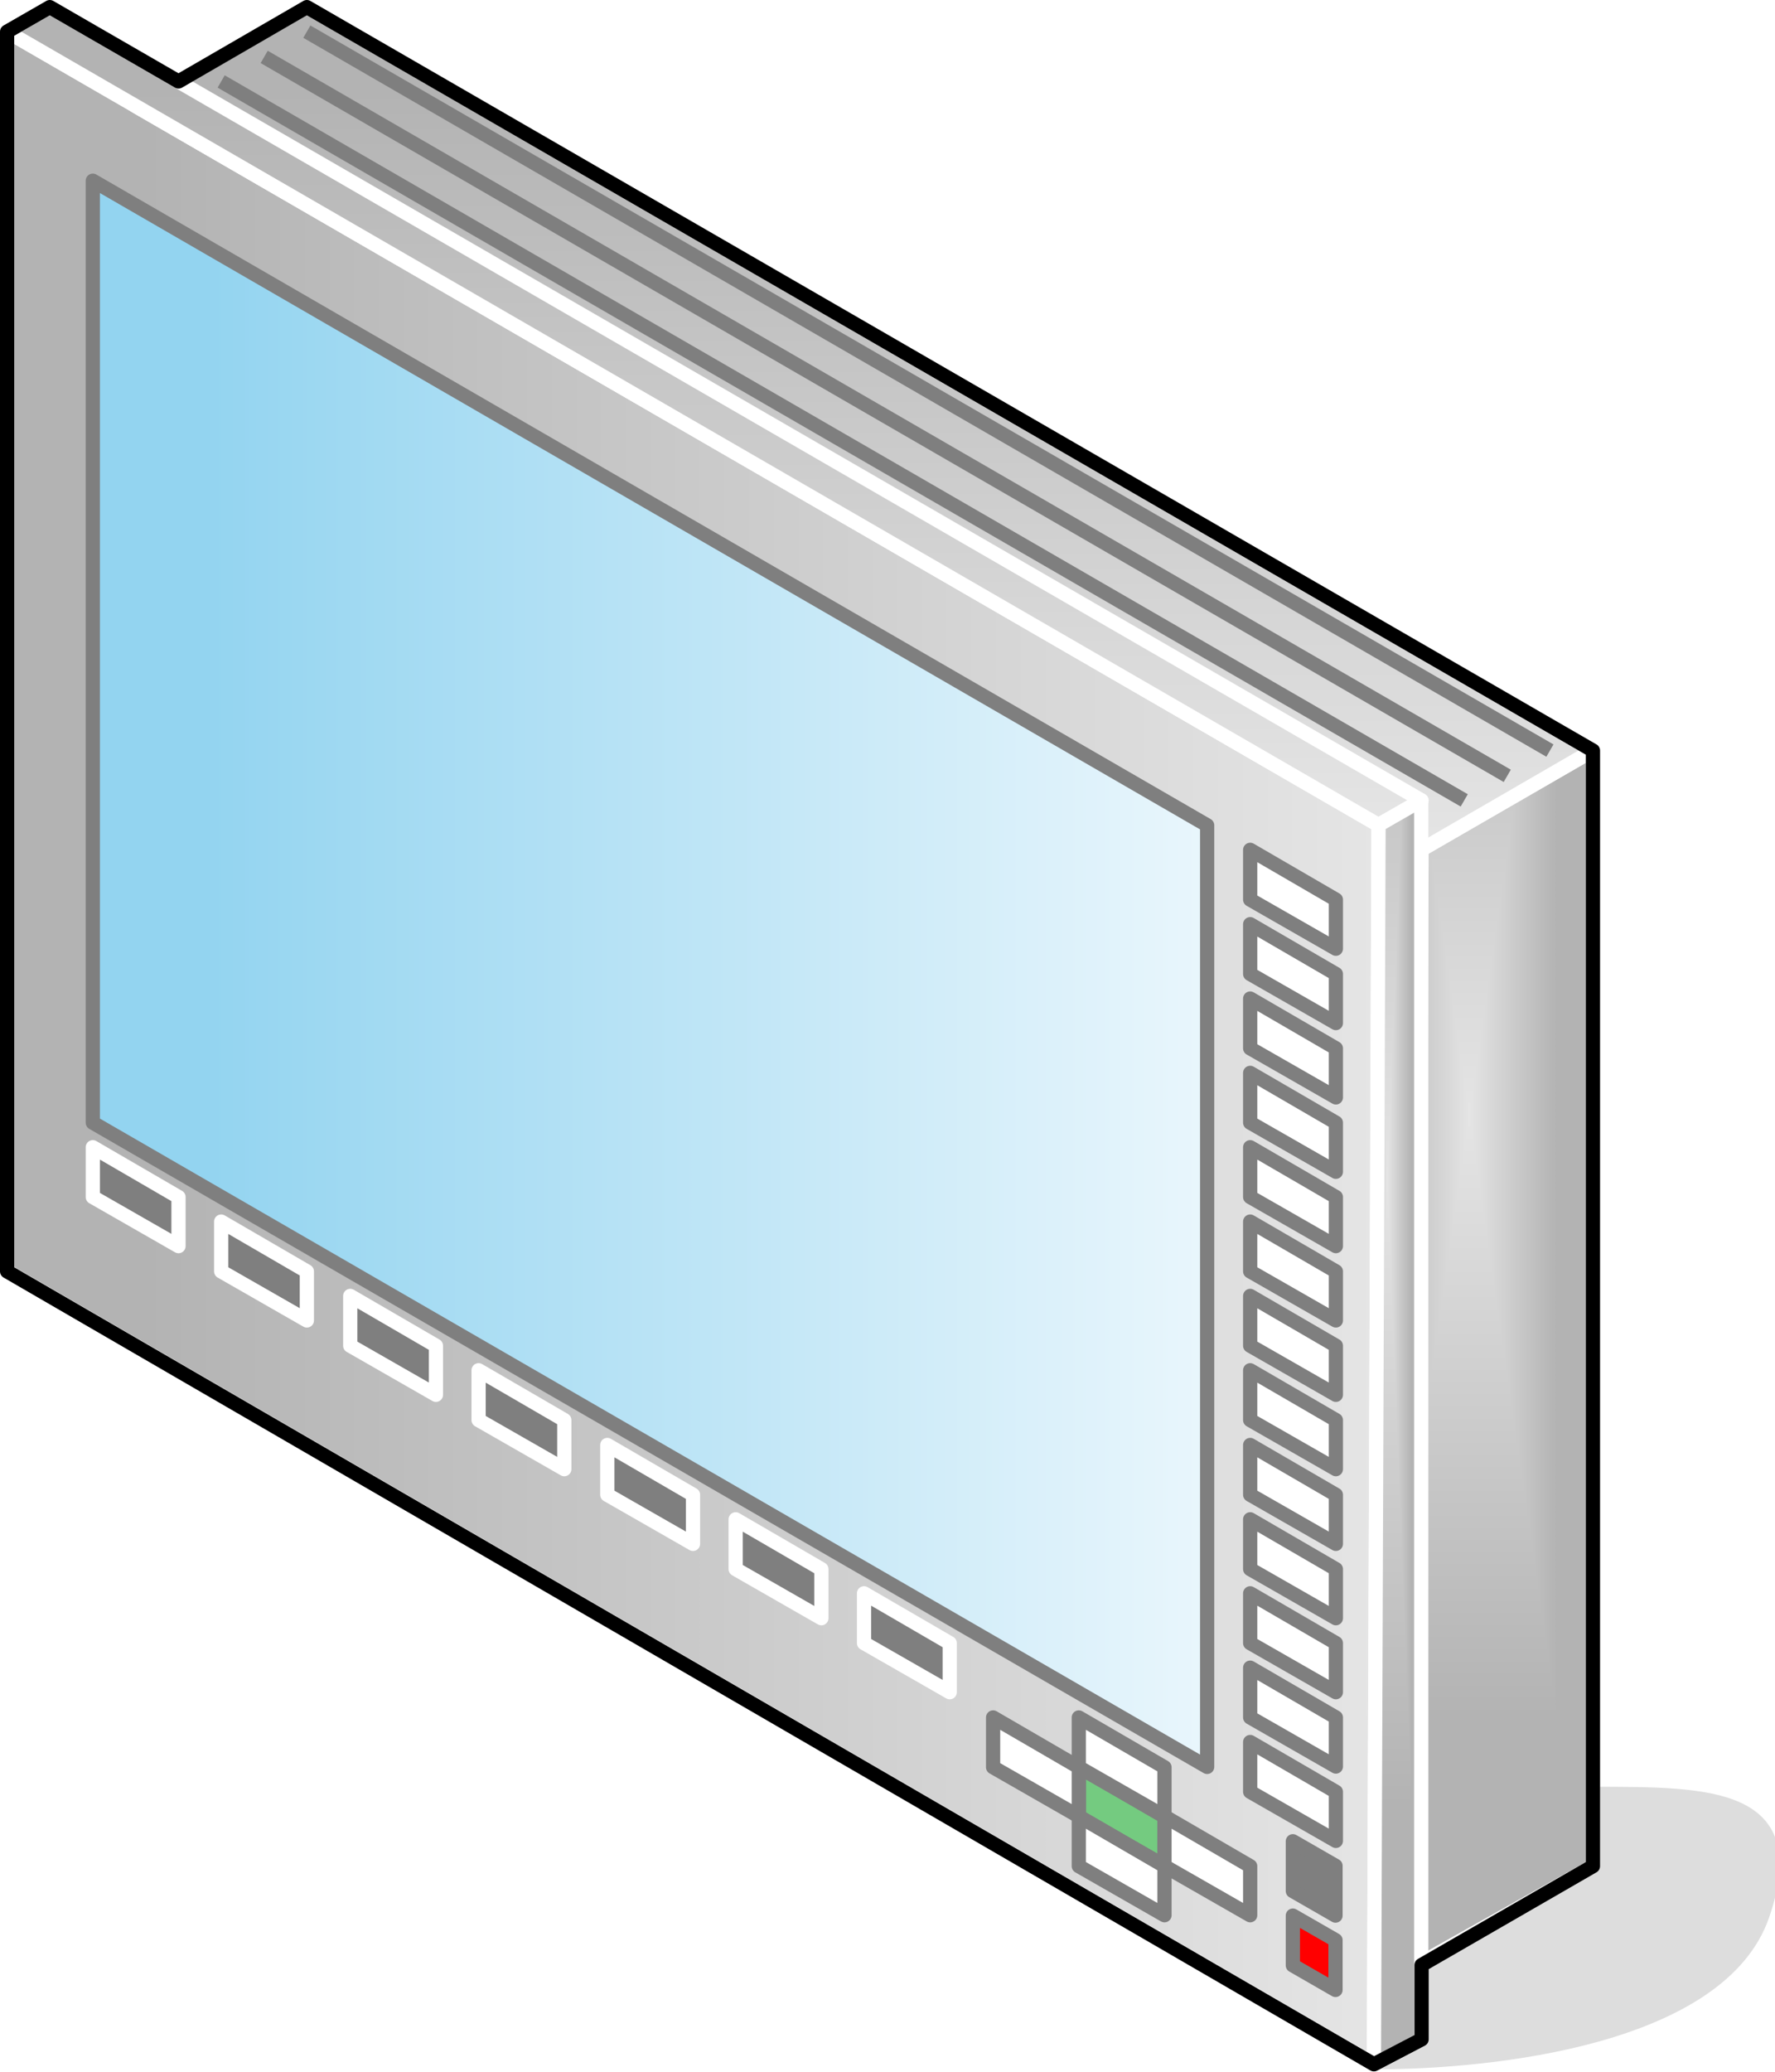 <?xml version="1.0" encoding="UTF-8"?>
<!DOCTYPE svg PUBLIC "-//W3C//DTD SVG 1.1//EN" "http://www.w3.org/Graphics/SVG/1.1/DTD/svg11.dtd">
<svg version="1.2" width="49.92mm" height="58.24mm" viewBox="-1461 5304 4992 5824" preserveAspectRatio="xMidYMid" fill-rule="evenodd" stroke-width="28.222" stroke-linejoin="round" xmlns="http://www.w3.org/2000/svg" xmlns:ooo="http://xml.openoffice.org/svg/export" xmlns:xlink="http://www.w3.org/1999/xlink" xmlns:presentation="http://sun.com/xmlns/staroffice/presentation" xmlns:smil="http://www.w3.org/2001/SMIL20/" xmlns:anim="urn:oasis:names:tc:opendocument:xmlns:animation:1.0" xml:space="preserve">
 <defs class="ClipPathGroup">
  <clipPath id="presentation_clip_path" clipPathUnits="userSpaceOnUse">
   <rect x="-1461" y="5304" width="4992" height="5824"/>
  </clipPath>
 </defs>
 <defs class="TextShapeIndex">
  <g ooo:slide="id1" ooo:id-list="id3 id4 id5 id6 id7 id8 id9 id10 id11 id12 id13 id14 id15 id16 id17 id18 id19 id20 id21 id22 id23 id24 id25 id26 id27 id28 id29 id30 id31 id32 id33 id34 id35 id36 id37 id38 id39 id40"/>
 </defs>
 <defs class="EmbeddedBulletChars">
  <g id="bullet-char-template(57356)" transform="scale(0,-0)">
   <path d="M 580,1141 L 1163,571 580,0 -4,571 580,1141 Z"/>
  </g>
  <g id="bullet-char-template(57354)" transform="scale(0,-0)">
   <path d="M 8,1128 L 1137,1128 1137,0 8,0 8,1128 Z"/>
  </g>
  <g id="bullet-char-template(10146)" transform="scale(0,-0)">
   <path d="M 174,0 L 602,739 174,1481 1456,739 174,0 Z M 1358,739 L 309,1346 659,739 1358,739 Z"/>
  </g>
  <g id="bullet-char-template(10132)" transform="scale(0,-0)">
   <path d="M 2015,739 L 1276,0 717,0 1260,543 174,543 174,936 1260,936 717,1481 1274,1481 2015,739 Z"/>
  </g>
  <g id="bullet-char-template(10007)" transform="scale(0,-0)">
   <path d="M 0,-2 C -7,14 -16,27 -25,37 L 356,567 C 262,823 215,952 215,954 215,979 228,992 255,992 264,992 276,990 289,987 310,991 331,999 354,1012 L 381,999 492,748 772,1049 836,1024 860,1049 C 881,1039 901,1025 922,1006 886,937 835,863 770,784 769,783 710,716 594,584 L 774,223 C 774,196 753,168 711,139 L 727,119 C 717,90 699,76 672,76 641,76 570,178 457,381 L 164,-76 C 142,-110 111,-127 72,-127 30,-127 9,-110 8,-76 1,-67 -2,-52 -2,-32 -2,-23 -1,-13 0,-2 Z"/>
  </g>
  <g id="bullet-char-template(10004)" transform="scale(0,-0)">
   <path d="M 285,-33 C 182,-33 111,30 74,156 52,228 41,333 41,471 41,549 55,616 82,672 116,743 169,778 240,778 293,778 328,747 346,684 L 369,508 C 377,444 397,411 428,410 L 1163,1116 C 1174,1127 1196,1133 1229,1133 1271,1133 1292,1118 1292,1087 L 1292,965 C 1292,929 1282,901 1262,881 L 442,47 C 390,-6 338,-33 285,-33 Z"/>
  </g>
  <g id="bullet-char-template(9679)" transform="scale(0,-0)">
   <path d="M 813,0 C 632,0 489,54 383,161 276,268 223,411 223,592 223,773 276,916 383,1023 489,1130 632,1184 813,1184 992,1184 1136,1130 1245,1023 1353,916 1407,772 1407,592 1407,412 1353,268 1245,161 1136,54 992,0 813,0 Z"/>
  </g>
  <g id="bullet-char-template(8226)" transform="scale(0,-0)">
   <path d="M 346,457 C 273,457 209,483 155,535 101,586 74,649 74,723 74,796 101,859 155,911 209,963 273,989 346,989 419,989 480,963 531,910 582,859 608,796 608,723 608,648 583,586 532,535 482,483 420,457 346,457 Z"/>
  </g>
  <g id="bullet-char-template(8211)" transform="scale(0,-0)">
   <path d="M -4,459 L 1135,459 1135,606 -4,606 -4,459 Z"/>
  </g>
 </defs>
 <defs class="TextEmbeddedBitmaps"/>
 <g class="SlideGroup">
  <g>
   <g id="id1" class="Slide" clip-path="url(#presentation_clip_path)">
    <g class="Page">
     <g class="Group">
      <g class="com.sun.star.drawing.ClosedBezierShape">
       <g id="id3">
        <rect class="BoundingBox" stroke="none" fill="none" x="2393" y="10340" width="1139" height="769"/>
        <path fill="rgb(221,221,221)" stroke="none" d="M 2408,11107 C 2739,11107 3380,11038 3501,10690 3621,10341 3350,10341 3019,10341 3019,10550 2283,10410 2408,11107 Z"/>
        <path fill="none" stroke="rgb(221,221,221)" d="M 2408,11107 C 2739,11107 3380,11038 3501,10690 3621,10341 3350,10341 3019,10341 3019,10550 2283,10410 2408,11107 Z"/>
       </g>
      </g>
      <g class="Group">
       <g class="com.sun.star.drawing.PolyPolygonShape">
        <g id="id4">
         <rect class="BoundingBox" stroke="none" fill="none" x="-1461" y="5373" width="3898" height="5754"/>
         <g>
          <defs>
           <linearGradient id="gradient1" x1="-1442" y1="8249" x2="2417" y2="8249" gradientUnits="userSpaceOnUse">
            <stop offset="0.1" style="stop-color:rgb(179,179,179)"/>
            <stop offset="1" style="stop-color:rgb(229,229,229)"/>
           </linearGradient>
          </defs>
          <path style="fill:url(#gradient1)" d="M -1441,8877 L -1441,5393 2416,7623 2403,11106 -1441,8877 Z"/>
         </g>
         <path fill="none" stroke="rgb(255,255,255)" stroke-width="40" stroke-linejoin="round" d="M -1441,8877 L -1441,5393 2416,7623 2403,11106 -1441,8877 Z"/>
        </g>
       </g>
       <g class="com.sun.star.drawing.PolyPolygonShape">
        <g id="id5">
         <rect class="BoundingBox" stroke="none" fill="none" x="-1220" y="5792" width="3175" height="4500"/>
         <g>
          <defs>
           <linearGradient id="gradient2" x1="-1201" y1="8041" x2="1936" y2="8041" gradientUnits="userSpaceOnUse">
            <stop offset="0.1" style="stop-color:rgb(147,212,240)"/>
            <stop offset="1" style="stop-color:rgb(233,246,252)"/>
           </linearGradient>
          </defs>
          <path style="fill:url(#gradient2)" d="M -1200,8460 L -1200,5812 1934,7624 1934,10271 -1200,8460 Z"/>
         </g>
         <path fill="none" stroke="rgb(127,127,127)" stroke-width="40" stroke-linejoin="round" d="M -1200,8460 L -1200,5812 1934,7624 1934,10271 -1200,8460 Z"/>
        </g>
       </g>
       <g class="com.sun.star.drawing.PolyPolygonShape">
        <g id="id6">
         <rect class="BoundingBox" stroke="none" fill="none" x="1553" y="10251" width="282" height="319"/>
         <path fill="rgb(116,203,128)" stroke="none" d="M 1573,10411 L 1573,10271 1814,10411 1814,10549 1573,10411 Z"/>
         <path fill="none" stroke="rgb(127,127,127)" stroke-width="40" stroke-linejoin="round" d="M 1573,10411 L 1573,10271 1814,10411 1814,10549 1573,10411 Z"/>
        </g>
       </g>
       <g class="com.sun.star.drawing.PolyPolygonShape">
        <g id="id7">
         <rect class="BoundingBox" stroke="none" fill="none" x="2504" y="7394" width="536" height="3455"/>
         <g>
          <defs>
           <pattern id="pattern1" x="2524" y="7414" width="496" height="3415" patternUnits="userSpaceOnUse">
            <g transform="translate(-2524,-7414)">
             <path fill="rgb(179,179,179)" stroke="none" d="M 2523,7413 L 3020,7413 3020,10829 2523,10829 2523,7413 Z M 2428,6765 L 2915,6765 2915,10111 2428,10111 2428,6765 Z"/>
             <path fill="rgb(180,180,180)" stroke="none" d="M 2428,6765 L 2915,6765 2915,10111 2428,10111 2428,6765 Z M 2433,6799 L 2910,6799 2910,10077 2433,10077 2433,6799 Z"/>
             <path fill="rgb(181,181,181)" stroke="none" d="M 2433,6799 L 2910,6799 2910,10077 2433,10077 2433,6799 Z M 2438,6833 L 2905,6833 2905,10043 2438,10043 2438,6833 Z"/>
             <path fill="rgb(182,182,182)" stroke="none" d="M 2438,6833 L 2905,6833 2905,10043 2438,10043 2438,6833 Z M 2443,6867 L 2900,6867 2900,10009 2443,10009 2443,6867 Z"/>
             <path fill="rgb(183,183,183)" stroke="none" d="M 2443,6867 L 2900,6867 2900,10009 2443,10009 2443,6867 Z M 2448,6901 L 2895,6901 2895,9975 2448,9975 2448,6901 Z"/>
             <path fill="rgb(184,184,184)" stroke="none" d="M 2448,6901 L 2895,6901 2895,9975 2448,9975 2448,6901 Z M 2453,6936 L 2890,6936 2890,9940 2453,9940 2453,6936 Z"/>
             <path fill="rgb(185,185,185)" stroke="none" d="M 2453,6936 L 2890,6936 2890,9940 2453,9940 2453,6936 Z M 2458,6970 L 2885,6970 2885,9906 2458,9906 2458,6970 Z"/>
             <path fill="rgb(186,186,186)" stroke="none" d="M 2458,6970 L 2885,6970 2885,9906 2458,9906 2458,6970 Z M 2463,7004 L 2880,7004 2880,9872 2463,9872 2463,7004 Z"/>
             <path fill="rgb(187,187,187)" stroke="none" d="M 2463,7004 L 2880,7004 2880,9872 2463,9872 2463,7004 Z M 2468,7038 L 2875,7038 2875,9838 2468,9838 2468,7038 Z"/>
             <path fill="rgb(188,188,188)" stroke="none" d="M 2468,7038 L 2875,7038 2875,9838 2468,9838 2468,7038 Z M 2473,7072 L 2870,7072 2870,9804 2473,9804 2473,7072 Z"/>
             <path fill="rgb(189,189,189)" stroke="none" d="M 2473,7072 L 2870,7072 2870,9804 2473,9804 2473,7072 Z M 2478,7106 L 2865,7106 2865,9770 2478,9770 2478,7106 Z"/>
             <path fill="rgb(190,190,190)" stroke="none" d="M 2478,7106 L 2865,7106 2865,9770 2478,9770 2478,7106 Z M 2483,7141 L 2860,7141 2860,9735 2483,9735 2483,7141 Z"/>
             <path fill="rgb(191,191,191)" stroke="none" d="M 2483,7141 L 2860,7141 2860,9735 2483,9735 2483,7141 Z M 2488,7175 L 2855,7175 2855,9701 2488,9701 2488,7175 Z"/>
             <path fill="rgb(192,192,192)" stroke="none" d="M 2488,7175 L 2855,7175 2855,9701 2488,9701 2488,7175 Z M 2493,7209 L 2850,7209 2850,9667 2493,9667 2493,7209 Z"/>
             <path fill="rgb(193,193,193)" stroke="none" d="M 2493,7209 L 2850,7209 2850,9667 2493,9667 2493,7209 Z M 2498,7243 L 2845,7243 2845,9633 2498,9633 2498,7243 Z"/>
             <path fill="rgb(194,194,194)" stroke="none" d="M 2498,7243 L 2845,7243 2845,9633 2498,9633 2498,7243 Z M 2503,7277 L 2840,7277 2840,9599 2503,9599 2503,7277 Z"/>
             <path fill="rgb(195,195,195)" stroke="none" d="M 2503,7277 L 2840,7277 2840,9599 2503,9599 2503,7277 Z M 2507,7311 L 2835,7311 2835,9565 2507,9565 2507,7311 Z"/>
             <path fill="rgb(196,196,196)" stroke="none" d="M 2507,7311 L 2835,7311 2835,9565 2507,9565 2507,7311 Z M 2512,7346 L 2830,7346 2830,9530 2512,9530 2512,7346 Z"/>
             <path fill="rgb(197,197,197)" stroke="none" d="M 2512,7346 L 2830,7346 2830,9530 2512,9530 2512,7346 Z M 2517,7380 L 2825,7380 2825,9496 2517,9496 2517,7380 Z"/>
             <path fill="rgb(198,198,198)" stroke="none" d="M 2517,7380 L 2825,7380 2825,9496 2517,9496 2517,7380 Z M 2522,7413 L 2820,7413 2820,9462 2522,9462 2522,7413 Z"/>
             <path fill="rgb(199,199,199)" stroke="none" d="M 2522,7413 L 2820,7413 2820,9462 2522,9462 2522,7413 Z M 2527,7447 L 2815,7447 2815,9428 2527,9428 2527,7447 Z"/>
             <path fill="rgb(200,200,200)" stroke="none" d="M 2527,7447 L 2815,7447 2815,9428 2527,9428 2527,7447 Z M 2532,7481 L 2810,7481 2810,9394 2532,9394 2532,7481 Z"/>
             <path fill="rgb(201,201,201)" stroke="none" d="M 2532,7481 L 2810,7481 2810,9394 2532,9394 2532,7481 Z M 2537,7515 L 2805,7515 2805,9360 2537,9360 2537,7515 Z"/>
             <path fill="rgb(202,202,202)" stroke="none" d="M 2537,7515 L 2805,7515 2805,9360 2537,9360 2537,7515 Z M 2542,7550 L 2800,7550 2800,9325 2542,9325 2542,7550 Z"/>
             <path fill="rgb(203,203,203)" stroke="none" d="M 2542,7550 L 2800,7550 2800,9325 2542,9325 2542,7550 Z M 2547,7584 L 2795,7584 2795,9291 2547,9291 2547,7584 Z"/>
             <path fill="rgb(204,204,204)" stroke="none" d="M 2547,7584 L 2795,7584 2795,9291 2547,9291 2547,7584 Z M 2552,7618 L 2790,7618 2790,9257 2552,9257 2552,7618 Z"/>
             <path fill="rgb(205,205,205)" stroke="none" d="M 2552,7618 L 2790,7618 2790,9257 2552,9257 2552,7618 Z M 2557,7652 L 2785,7652 2785,9223 2557,9223 2557,7652 Z"/>
             <path fill="rgb(206,206,206)" stroke="none" d="M 2557,7652 L 2785,7652 2785,9223 2557,9223 2557,7652 Z M 2562,7686 L 2780,7686 2780,9189 2562,9189 2562,7686 Z"/>
             <path fill="rgb(207,207,207)" stroke="none" d="M 2562,7686 L 2780,7686 2780,9189 2562,9189 2562,7686 Z M 2567,7720 L 2775,7720 2775,9155 2567,9155 2567,7720 Z"/>
             <path fill="rgb(208,208,208)" stroke="none" d="M 2567,7720 L 2775,7720 2775,9155 2567,9155 2567,7720 Z M 2572,7755 L 2770,7755 2770,9120 2572,9120 2572,7755 Z"/>
             <path fill="rgb(209,209,209)" stroke="none" d="M 2572,7755 L 2770,7755 2770,9120 2572,9120 2572,7755 Z M 2577,7789 L 2765,7789 2765,9086 2577,9086 2577,7789 Z"/>
             <path fill="rgb(210,210,210)" stroke="none" d="M 2577,7789 L 2765,7789 2765,9086 2577,9086 2577,7789 Z M 2582,7823 L 2760,7823 2760,9052 2582,9052 2582,7823 Z"/>
             <path fill="rgb(211,211,211)" stroke="none" d="M 2582,7823 L 2760,7823 2760,9052 2582,9052 2582,7823 Z M 2587,7857 L 2755,7857 2755,9018 2587,9018 2587,7857 Z"/>
             <path fill="rgb(212,212,212)" stroke="none" d="M 2587,7857 L 2755,7857 2755,9018 2587,9018 2587,7857 Z M 2592,7891 L 2750,7891 2750,8984 2592,8984 2592,7891 Z"/>
             <path fill="rgb(213,213,213)" stroke="none" d="M 2592,7891 L 2750,7891 2750,8984 2592,8984 2592,7891 Z M 2597,7925 L 2745,7925 2745,8950 2597,8950 2597,7925 Z"/>
             <path fill="rgb(214,214,214)" stroke="none" d="M 2597,7925 L 2745,7925 2745,8950 2597,8950 2597,7925 Z M 2602,7960 L 2740,7960 2740,8915 2602,8915 2602,7960 Z"/>
             <path fill="rgb(215,215,215)" stroke="none" d="M 2602,7960 L 2740,7960 2740,8915 2602,8915 2602,7960 Z M 2607,7994 L 2735,7994 2735,8881 2607,8881 2607,7994 Z"/>
             <path fill="rgb(216,216,216)" stroke="none" d="M 2607,7994 L 2735,7994 2735,8881 2607,8881 2607,7994 Z M 2612,8028 L 2730,8028 2730,8847 2612,8847 2612,8028 Z"/>
             <path fill="rgb(217,217,217)" stroke="none" d="M 2612,8028 L 2730,8028 2730,8847 2612,8847 2612,8028 Z M 2617,8062 L 2725,8062 2725,8813 2617,8813 2617,8062 Z"/>
             <path fill="rgb(218,218,218)" stroke="none" d="M 2617,8062 L 2725,8062 2725,8813 2617,8813 2617,8062 Z M 2622,8096 L 2720,8096 2720,8779 2622,8779 2622,8096 Z"/>
             <path fill="rgb(219,219,219)" stroke="none" d="M 2622,8096 L 2720,8096 2720,8779 2622,8779 2622,8096 Z M 2627,8130 L 2715,8130 2715,8745 2627,8745 2627,8130 Z"/>
             <path fill="rgb(220,220,220)" stroke="none" d="M 2627,8130 L 2715,8130 2715,8745 2627,8745 2627,8130 Z M 2632,8165 L 2710,8165 2710,8710 2632,8710 2632,8165 Z"/>
             <path fill="rgb(221,221,221)" stroke="none" d="M 2632,8165 L 2710,8165 2710,8710 2632,8710 2632,8165 Z M 2637,8199 L 2705,8199 2705,8676 2637,8676 2637,8199 Z"/>
             <path fill="rgb(222,222,222)" stroke="none" d="M 2637,8199 L 2705,8199 2705,8676 2637,8676 2637,8199 Z M 2642,8233 L 2700,8233 2700,8642 2642,8642 2642,8233 Z"/>
             <path fill="rgb(223,223,223)" stroke="none" d="M 2642,8233 L 2700,8233 2700,8642 2642,8642 2642,8233 Z M 2647,8267 L 2695,8267 2695,8608 2647,8608 2647,8267 Z"/>
             <path fill="rgb(224,224,224)" stroke="none" d="M 2647,8267 L 2695,8267 2695,8608 2647,8608 2647,8267 Z M 2652,8301 L 2690,8301 2690,8574 2652,8574 2652,8301 Z"/>
             <path fill="rgb(225,225,225)" stroke="none" d="M 2652,8301 L 2690,8301 2690,8574 2652,8574 2652,8301 Z M 2657,8335 L 2685,8335 2685,8540 2657,8540 2657,8335 Z"/>
             <path fill="rgb(226,226,226)" stroke="none" d="M 2657,8335 L 2685,8335 2685,8540 2657,8540 2657,8335 Z M 2662,8370 L 2680,8370 2680,8505 2662,8505 2662,8370 Z"/>
             <path fill="rgb(227,227,227)" stroke="none" d="M 2662,8370 L 2680,8370 2680,8505 2662,8505 2662,8370 Z M 2667,8404 L 2675,8404 2675,8471 2667,8471 2667,8404 Z"/>
             <path fill="rgb(229,229,229)" stroke="none" d="M 2667,8404 L 2675,8404 2675,8471 2667,8471 2667,8404 Z"/>
            </g>
           </pattern>
          </defs>
          <path style="fill:url(#pattern1)" d="M 2524,10828 L 2537,7692 3019,7414 3019,10550 2524,10828 Z"/>
         </g>
         <path fill="none" stroke="rgb(255,255,255)" stroke-width="40" stroke-linejoin="round" d="M 2524,10828 L 2537,7692 3019,7414 3019,10550 2524,10828 Z"/>
        </g>
       </g>
       <g class="com.sun.star.drawing.PolyPolygonShape">
        <g id="id8">
         <rect class="BoundingBox" stroke="none" fill="none" x="-1100" y="5304" width="4139" height="2410"/>
         <g>
          <defs>
           <linearGradient id="gradient3" x1="969" y1="5324" x2="969" y2="7693" gradientUnits="userSpaceOnUse">
            <stop offset="0.1" style="stop-color:rgb(179,179,179)"/>
            <stop offset="1" style="stop-color:rgb(229,229,229)"/>
           </linearGradient>
          </defs>
          <path style="fill:url(#gradient3)" d="M 2536,7693 L -1080,5602 -598,5324 3018,7414 2536,7693 Z"/>
         </g>
         <path fill="none" stroke="rgb(255,255,255)" stroke-width="40" stroke-linejoin="round" d="M 2536,7693 L -1080,5602 -598,5324 3018,7414 2536,7693 Z"/>
        </g>
       </g>
       <g class="com.sun.star.drawing.PolyPolygonShape">
        <g id="id9">
         <rect class="BoundingBox" stroke="none" fill="none" x="-1461" y="5304" width="4019" height="2340"/>
         <g>
          <defs>
           <linearGradient id="gradient4" x1="548" y1="5324" x2="548" y2="7623" gradientUnits="userSpaceOnUse">
            <stop offset="0.1" style="stop-color:rgb(179,179,179)"/>
            <stop offset="1" style="stop-color:rgb(229,229,229)"/>
           </linearGradient>
          </defs>
          <path style="fill:url(#gradient4)" d="M 2416,7623 L -1441,5393 -1321,5324 2537,7554 2416,7623 Z"/>
         </g>
         <path fill="none" stroke="rgb(255,255,255)" stroke-width="40" stroke-linejoin="round" d="M 2416,7623 L -1441,5393 -1321,5324 2537,7554 2416,7623 Z"/>
        </g>
       </g>
       <g class="com.sun.star.drawing.PolyPolygonShape">
        <g id="id10">
         <rect class="BoundingBox" stroke="none" fill="none" x="2383" y="7534" width="174" height="3595"/>
         <g>
          <defs>
           <pattern id="pattern2" x="2403" y="7554" width="134" height="3555" patternUnits="userSpaceOnUse">
            <g transform="translate(-2403,-7554)">
             <path fill="rgb(179,179,179)" stroke="none" d="M 2402,7553 L 2537,7553 2537,11109 2402,11109 2402,7553 Z M 2376,6878 L 2507,6878 2507,10362 2376,10362 2376,6878 Z"/>
             <path fill="rgb(180,180,180)" stroke="none" d="M 2376,6878 L 2507,6878 2507,10362 2376,10362 2376,6878 Z M 2377,6914 L 2506,6914 2506,10326 2377,10326 2377,6914 Z"/>
             <path fill="rgb(181,181,181)" stroke="none" d="M 2377,6914 L 2506,6914 2506,10326 2377,10326 2377,6914 Z M 2379,6949 L 2504,6949 2504,10291 2379,10291 2379,6949 Z"/>
             <path fill="rgb(182,182,182)" stroke="none" d="M 2379,6949 L 2504,6949 2504,10291 2379,10291 2379,6949 Z M 2380,6985 L 2503,6985 2503,10255 2380,10255 2380,6985 Z"/>
             <path fill="rgb(183,183,183)" stroke="none" d="M 2380,6985 L 2503,6985 2503,10255 2380,10255 2380,6985 Z M 2381,7020 L 2502,7020 2502,10220 2381,10220 2381,7020 Z"/>
             <path fill="rgb(184,184,184)" stroke="none" d="M 2381,7020 L 2502,7020 2502,10220 2381,10220 2381,7020 Z M 2383,7056 L 2500,7056 2500,10184 2383,10184 2383,7056 Z"/>
             <path fill="rgb(185,185,185)" stroke="none" d="M 2383,7056 L 2500,7056 2500,10184 2383,10184 2383,7056 Z M 2383,7091 L 2499,7091 2499,10149 2383,10149 2383,7091 Z"/>
             <path fill="rgb(186,186,186)" stroke="none" d="M 2383,7091 L 2499,7091 2499,10149 2383,10149 2383,7091 Z M 2384,7127 L 2498,7127 2498,10113 2384,10113 2384,7127 Z"/>
             <path fill="rgb(187,187,187)" stroke="none" d="M 2384,7127 L 2498,7127 2498,10113 2384,10113 2384,7127 Z M 2386,7163 L 2496,7163 2496,10077 2386,10077 2386,7163 Z"/>
             <path fill="rgb(188,188,188)" stroke="none" d="M 2386,7163 L 2496,7163 2496,10077 2386,10077 2386,7163 Z M 2387,7198 L 2495,7198 2495,10042 2387,10042 2387,7198 Z"/>
             <path fill="rgb(189,189,189)" stroke="none" d="M 2387,7198 L 2495,7198 2495,10042 2387,10042 2387,7198 Z M 2388,7234 L 2494,7234 2494,10006 2388,10006 2388,7234 Z"/>
             <path fill="rgb(190,190,190)" stroke="none" d="M 2388,7234 L 2494,7234 2494,10006 2388,10006 2388,7234 Z M 2390,7269 L 2492,7269 2492,9971 2390,9971 2390,7269 Z"/>
             <path fill="rgb(191,191,191)" stroke="none" d="M 2390,7269 L 2492,7269 2492,9971 2390,9971 2390,7269 Z M 2391,7305 L 2491,7305 2491,9935 2391,9935 2391,7305 Z"/>
             <path fill="rgb(192,192,192)" stroke="none" d="M 2391,7305 L 2491,7305 2491,9935 2391,9935 2391,7305 Z M 2393,7340 L 2489,7340 2489,9900 2393,9900 2393,7340 Z"/>
             <path fill="rgb(193,193,193)" stroke="none" d="M 2393,7340 L 2489,7340 2489,9900 2393,9900 2393,7340 Z M 2394,7376 L 2488,7376 2488,9864 2394,9864 2394,7376 Z"/>
             <path fill="rgb(194,194,194)" stroke="none" d="M 2394,7376 L 2488,7376 2488,9864 2394,9864 2394,7376 Z M 2395,7412 L 2487,7412 2487,9828 2395,9828 2395,7412 Z"/>
             <path fill="rgb(195,195,195)" stroke="none" d="M 2395,7412 L 2487,7412 2487,9828 2395,9828 2395,7412 Z M 2397,7447 L 2485,7447 2485,9793 2397,9793 2397,7447 Z"/>
             <path fill="rgb(196,196,196)" stroke="none" d="M 2397,7447 L 2485,7447 2485,9793 2397,9793 2397,7447 Z M 2398,7483 L 2484,7483 2484,9757 2398,9757 2398,7483 Z"/>
             <path fill="rgb(197,197,197)" stroke="none" d="M 2398,7483 L 2484,7483 2484,9757 2398,9757 2398,7483 Z M 2399,7518 L 2483,7518 2483,9722 2399,9722 2399,7518 Z"/>
             <path fill="rgb(198,198,198)" stroke="none" d="M 2399,7518 L 2483,7518 2483,9722 2399,9722 2399,7518 Z M 2401,7553 L 2481,7553 2481,9686 2401,9686 2401,7553 Z"/>
             <path fill="rgb(199,199,199)" stroke="none" d="M 2401,7553 L 2481,7553 2481,9686 2401,9686 2401,7553 Z M 2402,7588 L 2480,7588 2480,9651 2402,9651 2402,7588 Z"/>
             <path fill="rgb(200,200,200)" stroke="none" d="M 2402,7588 L 2480,7588 2480,9651 2402,9651 2402,7588 Z M 2403,7624 L 2479,7624 2479,9615 2403,9615 2403,7624 Z"/>
             <path fill="rgb(201,201,201)" stroke="none" d="M 2403,7624 L 2479,7624 2479,9615 2403,9615 2403,7624 Z M 2405,7660 L 2477,7660 2477,9579 2405,9579 2405,7660 Z"/>
             <path fill="rgb(202,202,202)" stroke="none" d="M 2405,7660 L 2477,7660 2477,9579 2405,9579 2405,7660 Z M 2406,7695 L 2476,7695 2476,9544 2406,9544 2406,7695 Z"/>
             <path fill="rgb(203,203,203)" stroke="none" d="M 2406,7695 L 2476,7695 2476,9544 2406,9544 2406,7695 Z M 2407,7731 L 2475,7731 2475,9508 2407,9508 2407,7731 Z"/>
             <path fill="rgb(204,204,204)" stroke="none" d="M 2407,7731 L 2475,7731 2475,9508 2407,9508 2407,7731 Z M 2409,7766 L 2473,7766 2473,9473 2409,9473 2409,7766 Z"/>
             <path fill="rgb(205,205,205)" stroke="none" d="M 2409,7766 L 2473,7766 2473,9473 2409,9473 2409,7766 Z M 2410,7802 L 2472,7802 2472,9437 2410,9437 2410,7802 Z"/>
             <path fill="rgb(206,206,206)" stroke="none" d="M 2410,7802 L 2472,7802 2472,9437 2410,9437 2410,7802 Z M 2412,7837 L 2470,7837 2470,9402 2412,9402 2412,7837 Z"/>
             <path fill="rgb(207,207,207)" stroke="none" d="M 2412,7837 L 2470,7837 2470,9402 2412,9402 2412,7837 Z M 2413,7873 L 2469,7873 2469,9366 2413,9366 2413,7873 Z"/>
             <path fill="rgb(208,208,208)" stroke="none" d="M 2413,7873 L 2469,7873 2469,9366 2413,9366 2413,7873 Z M 2414,7909 L 2468,7909 2468,9330 2414,9330 2414,7909 Z"/>
             <path fill="rgb(209,209,209)" stroke="none" d="M 2414,7909 L 2468,7909 2468,9330 2414,9330 2414,7909 Z M 2416,7944 L 2466,7944 2466,9295 2416,9295 2416,7944 Z"/>
             <path fill="rgb(210,210,210)" stroke="none" d="M 2416,7944 L 2466,7944 2466,9295 2416,9295 2416,7944 Z M 2417,7980 L 2465,7980 2465,9259 2417,9259 2417,7980 Z"/>
             <path fill="rgb(211,211,211)" stroke="none" d="M 2417,7980 L 2465,7980 2465,9259 2417,9259 2417,7980 Z M 2418,8015 L 2464,8015 2464,9224 2418,9224 2418,8015 Z"/>
             <path fill="rgb(212,212,212)" stroke="none" d="M 2418,8015 L 2464,8015 2464,9224 2418,9224 2418,8015 Z M 2420,8051 L 2462,8051 2462,9188 2420,9188 2420,8051 Z"/>
             <path fill="rgb(213,213,213)" stroke="none" d="M 2420,8051 L 2462,8051 2462,9188 2420,9188 2420,8051 Z M 2421,8086 L 2461,8086 2461,9153 2421,9153 2421,8086 Z"/>
             <path fill="rgb(214,214,214)" stroke="none" d="M 2421,8086 L 2461,8086 2461,9153 2421,9153 2421,8086 Z M 2422,8122 L 2460,8122 2460,9117 2422,9117 2422,8122 Z"/>
             <path fill="rgb(215,215,215)" stroke="none" d="M 2422,8122 L 2460,8122 2460,9117 2422,9117 2422,8122 Z M 2424,8158 L 2458,8158 2458,9081 2424,9081 2424,8158 Z"/>
             <path fill="rgb(216,216,216)" stroke="none" d="M 2424,8158 L 2458,8158 2458,9081 2424,9081 2424,8158 Z M 2425,8193 L 2457,8193 2457,9046 2425,9046 2425,8193 Z"/>
             <path fill="rgb(217,217,217)" stroke="none" d="M 2425,8193 L 2457,8193 2457,9046 2425,9046 2425,8193 Z M 2427,8229 L 2455,8229 2455,9010 2427,9010 2427,8229 Z"/>
             <path fill="rgb(218,218,218)" stroke="none" d="M 2427,8229 L 2455,8229 2455,9010 2427,9010 2427,8229 Z M 2428,8264 L 2454,8264 2454,8975 2428,8975 2428,8264 Z"/>
             <path fill="rgb(219,219,219)" stroke="none" d="M 2428,8264 L 2454,8264 2454,8975 2428,8975 2428,8264 Z M 2429,8300 L 2453,8300 2453,8939 2429,8939 2429,8300 Z"/>
             <path fill="rgb(220,220,220)" stroke="none" d="M 2429,8300 L 2453,8300 2453,8939 2429,8939 2429,8300 Z M 2431,8335 L 2451,8335 2451,8904 2431,8904 2431,8335 Z"/>
             <path fill="rgb(221,221,221)" stroke="none" d="M 2431,8335 L 2451,8335 2451,8904 2431,8904 2431,8335 Z M 2432,8371 L 2450,8371 2450,8868 2432,8868 2432,8371 Z"/>
             <path fill="rgb(222,222,222)" stroke="none" d="M 2432,8371 L 2450,8371 2450,8868 2432,8868 2432,8371 Z M 2433,8407 L 2449,8407 2449,8832 2433,8832 2433,8407 Z"/>
             <path fill="rgb(223,223,223)" stroke="none" d="M 2433,8407 L 2449,8407 2449,8832 2433,8832 2433,8407 Z M 2435,8442 L 2447,8442 2447,8797 2435,8797 2435,8442 Z"/>
             <path fill="rgb(224,224,224)" stroke="none" d="M 2435,8442 L 2447,8442 2447,8797 2435,8797 2435,8442 Z M 2436,8478 L 2446,8478 2446,8761 2436,8761 2436,8478 Z"/>
             <path fill="rgb(225,225,225)" stroke="none" d="M 2436,8478 L 2446,8478 2446,8761 2436,8761 2436,8478 Z M 2437,8513 L 2445,8513 2445,8726 2437,8726 2437,8513 Z"/>
             <path fill="rgb(226,226,226)" stroke="none" d="M 2437,8513 L 2445,8513 2445,8726 2437,8726 2437,8513 Z M 2439,8549 L 2443,8549 2443,8690 2439,8690 2439,8549 Z"/>
             <path fill="rgb(227,227,227)" stroke="none" d="M 2439,8549 L 2443,8549 2443,8690 2439,8690 2439,8549 Z M 2440,8584 L 2442,8584 2442,8655 2440,8655 2440,8584 Z"/>
             <path fill="rgb(229,229,229)" stroke="none" d="M 2440,8584 L 2442,8584 2442,8655 2440,8655 2440,8584 Z"/>
            </g>
           </pattern>
          </defs>
          <path style="fill:url(#pattern2)" d="M 2403,11108 L 2416,7623 2536,7554 2536,11038 2403,11108 Z"/>
         </g>
         <path fill="none" stroke="rgb(255,255,255)" stroke-width="40" stroke-linejoin="round" d="M 2403,11108 L 2416,7623 2536,7554 2536,11038 2403,11108 Z"/>
        </g>
       </g>
       <g class="com.sun.star.drawing.LineShape">
        <g id="id11">
         <rect class="BoundingBox" stroke="none" fill="none" x="-859" y="5513" width="3537" height="2062"/>
         <path fill="none" stroke="rgb(127,127,127)" stroke-width="40" stroke-linejoin="round" d="M -839,5533 L 2657,7554"/>
        </g>
       </g>
       <g class="com.sun.star.drawing.LineShape">
        <g id="id12">
         <rect class="BoundingBox" stroke="none" fill="none" x="-618" y="5373" width="3537" height="2062"/>
         <path fill="none" stroke="rgb(127,127,127)" stroke-width="40" stroke-linejoin="round" d="M -598,5393 L 2898,7414"/>
        </g>
       </g>
       <g class="com.sun.star.drawing.LineShape">
        <g id="id13">
         <rect class="BoundingBox" stroke="none" fill="none" x="-738" y="5444" width="3537" height="2062"/>
         <path fill="none" stroke="rgb(127,127,127)" stroke-width="40" stroke-linejoin="round" d="M -718,5464 L 2778,7485"/>
        </g>
       </g>
       <g class="com.sun.star.drawing.PolyPolygonShape">
        <g id="id14">
         <rect class="BoundingBox" stroke="none" fill="none" x="-1220" y="8509" width="282" height="320"/>
         <path fill="rgb(127,127,127)" stroke="none" d="M -1200,8669 L -1200,8529 -959,8669 -959,8807 -1200,8669 Z"/>
         <path fill="none" stroke="rgb(255,255,255)" stroke-width="40" stroke-linejoin="round" d="M -1200,8669 L -1200,8529 -959,8669 -959,8807 -1200,8669 Z"/>
        </g>
       </g>
       <g class="com.sun.star.drawing.PolyPolygonShape">
        <g id="id15">
         <rect class="BoundingBox" stroke="none" fill="none" x="-859" y="8718" width="282" height="319"/>
         <path fill="rgb(127,127,127)" stroke="none" d="M -839,8878 L -839,8738 -598,8878 -598,9016 -839,8878 Z"/>
         <path fill="none" stroke="rgb(255,255,255)" stroke-width="40" stroke-linejoin="round" d="M -839,8878 L -839,8738 -598,8878 -598,9016 -839,8878 Z"/>
        </g>
       </g>
       <g class="com.sun.star.drawing.PolyPolygonShape">
        <g id="id16">
         <rect class="BoundingBox" stroke="none" fill="none" x="-496" y="8927" width="282" height="319"/>
         <path fill="rgb(127,127,127)" stroke="none" d="M -476,9087 L -476,8947 -235,9087 -235,9225 -476,9087 Z"/>
         <path fill="none" stroke="rgb(255,255,255)" stroke-width="40" stroke-linejoin="round" d="M -476,9087 L -476,8947 -235,9087 -235,9225 -476,9087 Z"/>
        </g>
       </g>
       <g class="com.sun.star.drawing.PolyPolygonShape">
        <g id="id17">
         <rect class="BoundingBox" stroke="none" fill="none" x="-135" y="9136" width="282" height="319"/>
         <path fill="rgb(127,127,127)" stroke="none" d="M -115,9296 L -115,9156 126,9296 126,9434 -115,9296 Z"/>
         <path fill="none" stroke="rgb(255,255,255)" stroke-width="40" stroke-linejoin="round" d="M -115,9296 L -115,9156 126,9296 126,9434 -115,9296 Z"/>
        </g>
       </g>
       <g class="com.sun.star.drawing.PolyPolygonShape">
        <g id="id18">
         <rect class="BoundingBox" stroke="none" fill="none" x="227" y="9346" width="282" height="319"/>
         <path fill="rgb(127,127,127)" stroke="none" d="M 247,9506 L 247,9366 488,9506 488,9644 247,9506 Z"/>
         <path fill="none" stroke="rgb(255,255,255)" stroke-width="40" stroke-linejoin="round" d="M 247,9506 L 247,9366 488,9506 488,9644 247,9506 Z"/>
        </g>
       </g>
       <g class="com.sun.star.drawing.PolyPolygonShape">
        <g id="id19">
         <rect class="BoundingBox" stroke="none" fill="none" x="588" y="9555" width="282" height="319"/>
         <path fill="rgb(127,127,127)" stroke="none" d="M 608,9715 L 608,9575 849,9715 849,9853 608,9715 Z"/>
         <path fill="none" stroke="rgb(255,255,255)" stroke-width="40" stroke-linejoin="round" d="M 608,9715 L 608,9575 849,9715 849,9853 608,9715 Z"/>
        </g>
       </g>
       <g class="com.sun.star.drawing.PolyPolygonShape">
        <g id="id20">
         <rect class="BoundingBox" stroke="none" fill="none" x="949" y="9763" width="282" height="319"/>
         <path fill="rgb(127,127,127)" stroke="none" d="M 969,9923 L 969,9783 1210,9923 1210,10061 969,9923 Z"/>
         <path fill="none" stroke="rgb(255,255,255)" stroke-width="40" stroke-linejoin="round" d="M 969,9923 L 969,9783 1210,9923 1210,10061 969,9923 Z"/>
        </g>
       </g>
       <g class="com.sun.star.drawing.PolyPolygonShape">
        <g id="id21">
         <rect class="BoundingBox" stroke="none" fill="none" x="1553" y="10112" width="282" height="319"/>
         <path fill="rgb(255,255,255)" stroke="none" d="M 1573,10272 L 1573,10132 1814,10272 1814,10410 1573,10272 Z"/>
         <path fill="none" stroke="rgb(127,127,127)" stroke-width="40" stroke-linejoin="round" d="M 1573,10272 L 1573,10132 1814,10272 1814,10410 1573,10272 Z"/>
        </g>
       </g>
       <g class="com.sun.star.drawing.PolyPolygonShape">
        <g id="id22">
         <rect class="BoundingBox" stroke="none" fill="none" x="2035" y="7673" width="282" height="320"/>
         <path fill="rgb(255,255,255)" stroke="none" d="M 2055,7833 L 2055,7693 2296,7833 2296,7971 2055,7833 Z"/>
         <path fill="none" stroke="rgb(127,127,127)" stroke-width="40" stroke-linejoin="round" d="M 2055,7833 L 2055,7693 2296,7833 2296,7971 2055,7833 Z"/>
        </g>
       </g>
       <g class="com.sun.star.drawing.PolyPolygonShape">
        <g id="id23">
         <rect class="BoundingBox" stroke="none" fill="none" x="2035" y="7882" width="282" height="319"/>
         <path fill="rgb(255,255,255)" stroke="none" d="M 2055,8042 L 2055,7902 2296,8042 2296,8180 2055,8042 Z"/>
         <path fill="none" stroke="rgb(127,127,127)" stroke-width="40" stroke-linejoin="round" d="M 2055,8042 L 2055,7902 2296,8042 2296,8180 2055,8042 Z"/>
        </g>
       </g>
       <g class="com.sun.star.drawing.PolyPolygonShape">
        <g id="id24">
         <rect class="BoundingBox" stroke="none" fill="none" x="2035" y="8091" width="282" height="319"/>
         <path fill="rgb(255,255,255)" stroke="none" d="M 2055,8251 L 2055,8111 2296,8251 2296,8389 2055,8251 Z"/>
         <path fill="none" stroke="rgb(127,127,127)" stroke-width="40" stroke-linejoin="round" d="M 2055,8251 L 2055,8111 2296,8251 2296,8389 2055,8251 Z"/>
        </g>
       </g>
       <g class="com.sun.star.drawing.PolyPolygonShape">
        <g id="id25">
         <rect class="BoundingBox" stroke="none" fill="none" x="2035" y="8300" width="282" height="320"/>
         <path fill="rgb(255,255,255)" stroke="none" d="M 2055,8460 L 2055,8320 2296,8460 2296,8598 2055,8460 Z"/>
         <path fill="none" stroke="rgb(127,127,127)" stroke-width="40" stroke-linejoin="round" d="M 2055,8460 L 2055,8320 2296,8460 2296,8598 2055,8460 Z"/>
        </g>
       </g>
       <g class="com.sun.star.drawing.PolyPolygonShape">
        <g id="id26">
         <rect class="BoundingBox" stroke="none" fill="none" x="2035" y="8509" width="282" height="320"/>
         <path fill="rgb(255,255,255)" stroke="none" d="M 2055,8669 L 2055,8529 2296,8669 2296,8807 2055,8669 Z"/>
         <path fill="none" stroke="rgb(127,127,127)" stroke-width="40" stroke-linejoin="round" d="M 2055,8669 L 2055,8529 2296,8669 2296,8807 2055,8669 Z"/>
        </g>
       </g>
       <g class="com.sun.star.drawing.PolyPolygonShape">
        <g id="id27">
         <rect class="BoundingBox" stroke="none" fill="none" x="2035" y="8718" width="282" height="319"/>
         <path fill="rgb(255,255,255)" stroke="none" d="M 2055,8878 L 2055,8738 2296,8878 2296,9016 2055,8878 Z"/>
         <path fill="none" stroke="rgb(127,127,127)" stroke-width="40" stroke-linejoin="round" d="M 2055,8878 L 2055,8738 2296,8878 2296,9016 2055,8878 Z"/>
        </g>
       </g>
       <g class="com.sun.star.drawing.PolyPolygonShape">
        <g id="id28">
         <rect class="BoundingBox" stroke="none" fill="none" x="2035" y="8927" width="282" height="319"/>
         <path fill="rgb(255,255,255)" stroke="none" d="M 2055,9087 L 2055,8947 2296,9087 2296,9225 2055,9087 Z"/>
         <path fill="none" stroke="rgb(127,127,127)" stroke-width="40" stroke-linejoin="round" d="M 2055,9087 L 2055,8947 2296,9087 2296,9225 2055,9087 Z"/>
        </g>
       </g>
       <g class="com.sun.star.drawing.PolyPolygonShape">
        <g id="id29">
         <rect class="BoundingBox" stroke="none" fill="none" x="2035" y="9136" width="282" height="319"/>
         <path fill="rgb(255,255,255)" stroke="none" d="M 2055,9296 L 2055,9156 2296,9296 2296,9434 2055,9296 Z"/>
         <path fill="none" stroke="rgb(127,127,127)" stroke-width="40" stroke-linejoin="round" d="M 2055,9296 L 2055,9156 2296,9296 2296,9434 2055,9296 Z"/>
        </g>
       </g>
       <g class="com.sun.star.drawing.PolyPolygonShape">
        <g id="id30">
         <rect class="BoundingBox" stroke="none" fill="none" x="2035" y="9346" width="282" height="319"/>
         <path fill="rgb(255,255,255)" stroke="none" d="M 2055,9506 L 2055,9366 2296,9506 2296,9644 2055,9506 Z"/>
         <path fill="none" stroke="rgb(127,127,127)" stroke-width="40" stroke-linejoin="round" d="M 2055,9506 L 2055,9366 2296,9506 2296,9644 2055,9506 Z"/>
        </g>
       </g>
       <g class="com.sun.star.drawing.PolyPolygonShape">
        <g id="id31">
         <rect class="BoundingBox" stroke="none" fill="none" x="2155" y="10460" width="161" height="250"/>
         <path fill="rgb(127,127,127)" stroke="none" d="M 2175,10620 L 2175,10480 2295,10549 2295,10689 2175,10620 Z"/>
         <path fill="none" stroke="rgb(127,127,127)" stroke-width="40" stroke-linejoin="round" d="M 2175,10620 L 2175,10480 2295,10549 2295,10689 2175,10620 Z"/>
        </g>
       </g>
       <g class="com.sun.star.drawing.PolyPolygonShape">
        <g id="id32">
         <rect class="BoundingBox" stroke="none" fill="none" x="2035" y="9555" width="282" height="319"/>
         <path fill="rgb(255,255,255)" stroke="none" d="M 2055,9715 L 2055,9575 2296,9715 2296,9853 2055,9715 Z"/>
         <path fill="none" stroke="rgb(127,127,127)" stroke-width="40" stroke-linejoin="round" d="M 2055,9715 L 2055,9575 2296,9715 2296,9853 2055,9715 Z"/>
        </g>
       </g>
       <g class="com.sun.star.drawing.PolyPolygonShape">
        <g id="id33">
         <rect class="BoundingBox" stroke="none" fill="none" x="2035" y="9763" width="282" height="319"/>
         <path fill="rgb(255,255,255)" stroke="none" d="M 2055,9923 L 2055,9783 2296,9923 2296,10061 2055,9923 Z"/>
         <path fill="none" stroke="rgb(127,127,127)" stroke-width="40" stroke-linejoin="round" d="M 2055,9923 L 2055,9783 2296,9923 2296,10061 2055,9923 Z"/>
        </g>
       </g>
       <g class="com.sun.star.drawing.PolyPolygonShape">
        <g id="id34">
         <rect class="BoundingBox" stroke="none" fill="none" x="2035" y="9972" width="282" height="319"/>
         <path fill="rgb(255,255,255)" stroke="none" d="M 2055,10132 L 2055,9992 2296,10132 2296,10270 2055,10132 Z"/>
         <path fill="none" stroke="rgb(127,127,127)" stroke-width="40" stroke-linejoin="round" d="M 2055,10132 L 2055,9992 2296,10132 2296,10270 2055,10132 Z"/>
        </g>
       </g>
       <g class="com.sun.star.drawing.PolyPolygonShape">
        <g id="id35">
         <rect class="BoundingBox" stroke="none" fill="none" x="2035" y="10181" width="282" height="320"/>
         <path fill="rgb(255,255,255)" stroke="none" d="M 2055,10341 L 2055,10201 2296,10341 2296,10479 2055,10341 Z"/>
         <path fill="none" stroke="rgb(127,127,127)" stroke-width="40" stroke-linejoin="round" d="M 2055,10341 L 2055,10201 2296,10341 2296,10479 2055,10341 Z"/>
        </g>
       </g>
       <g class="com.sun.star.drawing.PolyPolygonShape">
        <g id="id36">
         <rect class="BoundingBox" stroke="none" fill="none" x="-1461" y="5304" width="4501" height="5824"/>
         <path fill="none" stroke="rgb(0,0,0)" stroke-width="40" stroke-linejoin="round" d="M -1321,5324 L -959,5533 -598,5324 3019,7414 3019,10550 2537,10828 2537,11037 2403,11107 -1441,8878 -1441,5393 -1321,5324 Z"/>
        </g>
       </g>
       <g class="com.sun.star.drawing.PolyPolygonShape">
        <g id="id37">
         <rect class="BoundingBox" stroke="none" fill="none" x="1553" y="10390" width="282" height="319"/>
         <path fill="rgb(255,255,255)" stroke="none" d="M 1573,10550 L 1573,10410 1814,10550 1814,10688 1573,10550 Z"/>
         <path fill="none" stroke="rgb(127,127,127)" stroke-width="40" stroke-linejoin="round" d="M 1573,10550 L 1573,10410 1814,10550 1814,10688 1573,10550 Z"/>
        </g>
       </g>
       <g class="com.sun.star.drawing.PolyPolygonShape">
        <g id="id38">
         <rect class="BoundingBox" stroke="none" fill="none" x="1312" y="10112" width="282" height="319"/>
         <path fill="rgb(255,255,255)" stroke="none" d="M 1332,10272 L 1332,10132 1573,10272 1573,10410 1332,10272 Z"/>
         <path fill="none" stroke="rgb(127,127,127)" stroke-width="40" stroke-linejoin="round" d="M 1332,10272 L 1332,10132 1573,10272 1573,10410 1332,10272 Z"/>
        </g>
       </g>
       <g class="com.sun.star.drawing.PolyPolygonShape">
        <g id="id39">
         <rect class="BoundingBox" stroke="none" fill="none" x="1794" y="10390" width="282" height="319"/>
         <path fill="rgb(255,255,255)" stroke="none" d="M 1814,10550 L 1814,10410 2055,10550 2055,10688 1814,10550 Z"/>
         <path fill="none" stroke="rgb(127,127,127)" stroke-width="40" stroke-linejoin="round" d="M 1814,10550 L 1814,10410 2055,10550 2055,10688 1814,10550 Z"/>
        </g>
       </g>
       <g class="com.sun.star.drawing.PolyPolygonShape">
        <g id="id40">
         <rect class="BoundingBox" stroke="none" fill="none" x="2155" y="10669" width="161" height="250"/>
         <path fill="rgb(255,0,0)" stroke="none" d="M 2175,10829 L 2175,10689 2295,10758 2295,10898 2175,10829 Z"/>
         <path fill="none" stroke="rgb(127,127,127)" stroke-width="40" stroke-linejoin="round" d="M 2175,10829 L 2175,10689 2295,10758 2295,10898 2175,10829 Z"/>
        </g>
       </g>
      </g>
     </g>
    </g>
   </g>
  </g>
 </g>
</svg>